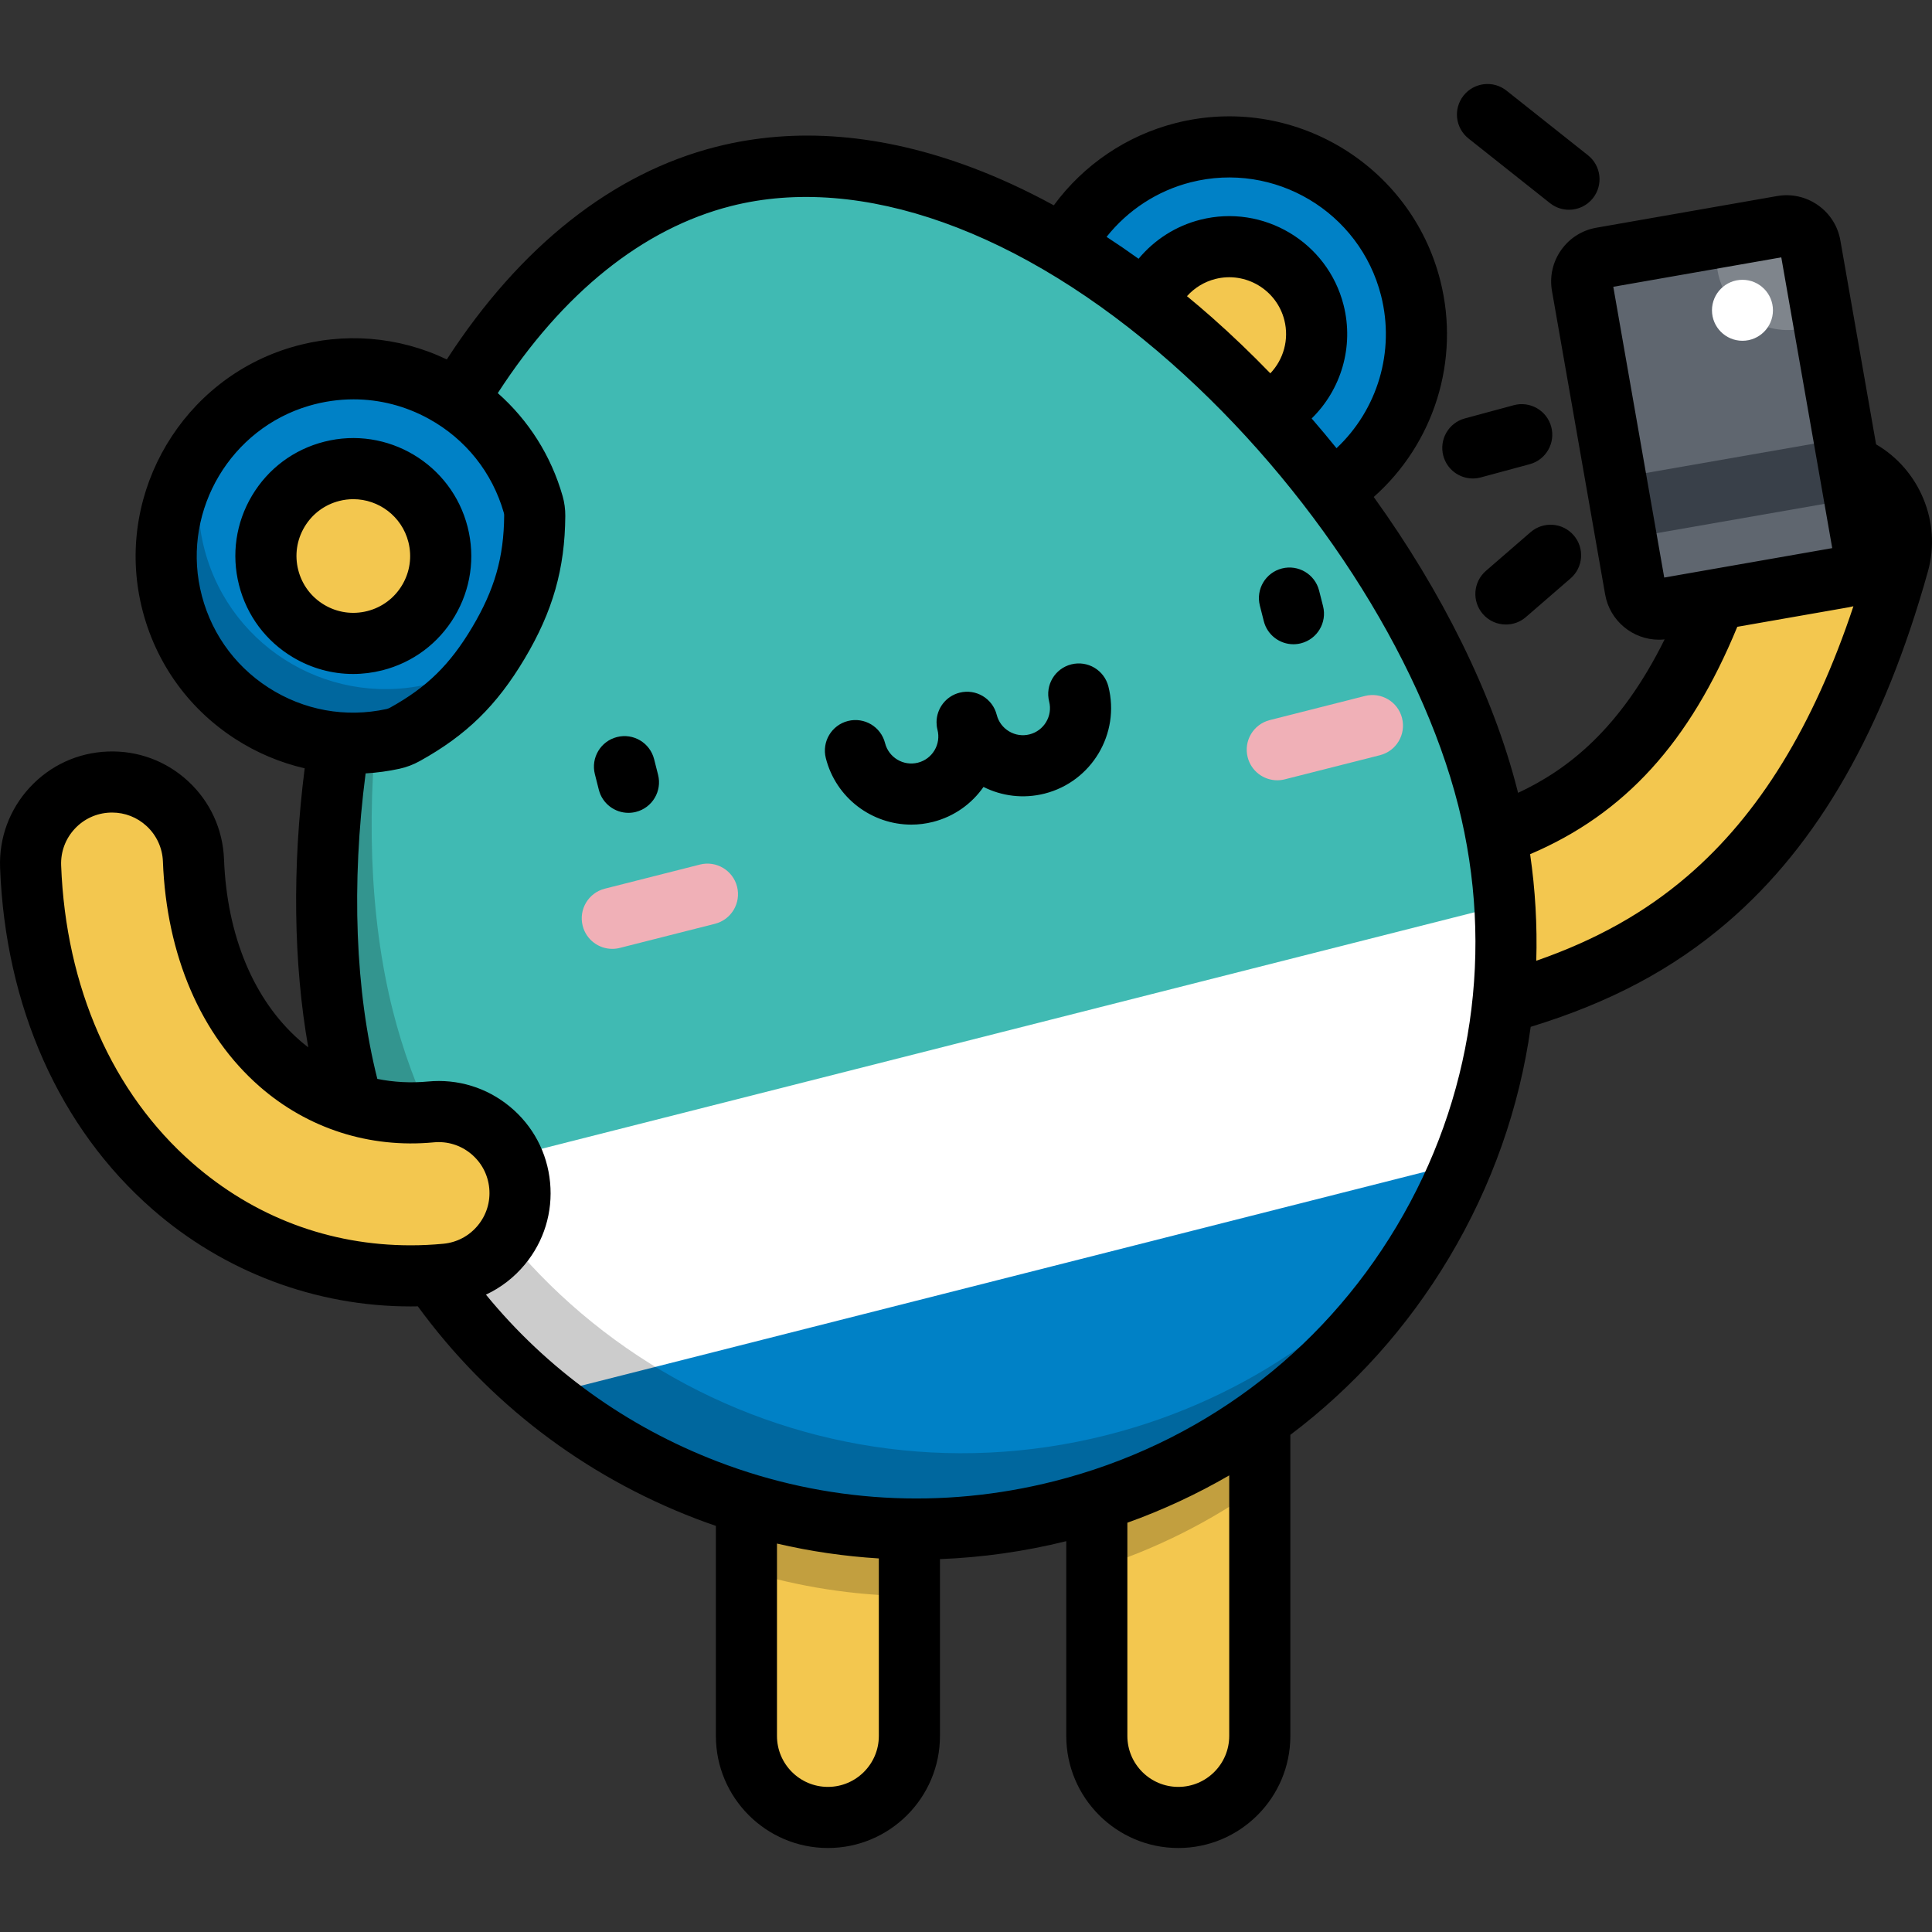 <?xml version="1.0" encoding="iso-8859-1"?>
<!-- Generator: Adobe Illustrator 19.0.0, SVG Export Plug-In . SVG Version: 6.00 Build 0)  -->
<svg xmlns="http://www.w3.org/2000/svg" xmlns:xlink="http://www.w3.org/1999/xlink" version="1.1" id="Capa_1" x="0px" y="0px" viewBox="0 0 511.999 511.999" style="enable-background:new 0 0 511.999 511.999;" xml:space="preserve">
<rect x="0" y="0" width="511.999" height="511.999" fill="#333333" stroke="none"/>
<path style="fill:#F3C74F;" d="M379.65,269.802c-9.902,0-18.826-6.852-21.061-16.919c-2.585-11.643,4.758-23.176,16.401-25.761  c35.886-7.966,67.169-20.197,86.535-89.482c3.211-11.486,15.127-18.195,26.611-14.984c11.486,3.211,18.195,15.125,14.984,26.61  c-11.274,40.337-27.833,69.456-50.621,89.018c-21.978,18.867-46.783,26.259-68.148,31.001  C382.775,269.634,381.2,269.802,379.65,269.802z"/>
<circle style="fill:#0081C6;" cx="325.768" cy="88.531" r="49.597"/>
<g>
	<circle style="fill:#F3C74F;" cx="325.768" cy="88.531" r="23.156"/>
	<path style="fill:#F3C74F;" d="M312.259,481.642c-11.927,0-21.594-9.668-21.594-21.594v-89.33c0-11.926,9.668-21.594,21.594-21.594   s21.594,9.668,21.594,21.594v89.33C333.853,471.974,324.186,481.642,312.259,481.642z"/>
</g>
<path style="opacity:0.2;enable-background:new    ;" d="M312.259,349.122c-11.927,0-21.594,9.668-21.594,21.594v44.813  c15.802-5.043,30.296-12.405,43.189-21.618v-23.195C333.853,358.791,324.186,349.122,312.259,349.122z"/>
<path style="fill:#F3C74F;" d="M219.404,481.642c-11.927,0-21.594-9.668-21.594-21.594v-81.772c0-11.927,9.668-21.594,21.594-21.594  c11.927,0,21.594,9.668,21.594,21.594v81.772C240.998,471.974,231.33,481.642,219.404,481.642z"/>
<path style="opacity:0.2;enable-background:new    ;" d="M219.404,356.68c-11.927,0-21.594,9.668-21.594,21.594v38.036  c13.841,4.202,28.364,6.499,43.189,6.681v-44.717C240.998,366.349,231.33,356.68,219.404,356.68z"/>
<path style="fill:#40BAB3;" d="M394.293,211.465C373.206,128.286,273.481,26.039,191.77,46.754  C110.059,67.47,71.094,204.879,92.182,288.058s105.813,133.463,189.239,112.313C364.846,379.22,415.381,294.644,394.293,211.465z"/>
<g>
	<path style="fill:#F0B0B7;" d="M162.259,251.459c-3.618,0-6.913-2.442-7.843-6.11c-1.1-4.335,1.523-8.74,5.86-9.839l25.217-6.393   c4.332-1.097,8.741,1.525,9.838,5.86c1.1,4.335-1.523,8.74-5.86,9.839l-25.217,6.393   C163.588,251.378,162.919,251.459,162.259,251.459z"/>
	<path style="fill:#F0B0B7;" d="M338.485,206.781c-3.618,0-6.913-2.442-7.843-6.11c-1.099-4.335,1.523-8.74,5.86-9.839l25.218-6.393   c4.334-1.096,8.741,1.525,9.838,5.86c1.1,4.335-1.523,8.74-5.86,9.839l-25.219,6.393   C339.814,206.7,339.144,206.781,338.485,206.781z"/>
</g>
<path style="fill:#FFFFFF;" d="M101.729,315.036c30.756,66.686,105.73,104.087,179.692,85.335  c73.961-18.751,122.062-87.354,117.331-160.639L101.729,315.036z"/>
<path style="fill:#0081C6;" d="M144.06,369.749c36.947,30.318,87.383,43.292,137.361,30.622  c49.978-12.67,88.141-48.107,106.18-92.365L144.06,369.749z"/>
<path style="opacity:0.2;enable-background:new    ;" d="M293.378,380.291c-83.425,21.151-168.15-29.133-189.239-112.312  c-12.695-50.076-3.617-119.799,23.443-171.89c-36.166,52.945-49.813,135.119-35.399,191.969  c21.088,83.179,105.813,133.463,189.239,112.313c45.868-11.628,81.787-42.434,101.333-81.635  C362.062,348.22,331.081,370.733,293.378,380.291z"/>
<path style="fill:#0081C6;" d="M141.311,133.687c0.277,0.971,0.407,1.987,0.399,2.996c-0.094,13.296-3.374,23.213-9.631,33.721  c-6.23,10.461-13.055,17.718-24.743,24.195c-0.998,0.553-2.075,0.973-3.189,1.216c-26.624,5.793-53.244-11.063-59.029-38.164  c-5.37-25.157,9.785-50.608,34.462-57.872C106.227,91.938,133.798,107.404,141.311,133.687z"/>
<circle style="fill:#F3C74F;" cx="93.63" cy="147.348" r="23.156"/>
<path style="opacity:0.2;enable-background:new    ;" d="M115.87,180.27c-0.998,0.553-2.075,0.973-3.189,1.216  c-26.625,5.793-53.243-11.063-59.029-38.164c-2.068-9.683-1.083-19.404,2.303-28.119c-9.669,11.395-14.141,26.974-10.837,42.45  c5.786,27.101,32.405,43.956,59.029,38.164c1.115-0.243,2.192-0.662,3.189-1.216c11.688-6.477,18.513-13.734,24.743-24.195  c1.467-2.464,2.765-4.897,3.902-7.347C130.839,169.956,124.764,175.34,115.87,180.27z"/>
<path style="fill:#F3C74F;" d="M108.828,338.119c-23.29,0-45.426-8.278-63.152-23.791c-22.907-20.044-36.248-50.115-37.564-84.672  c-0.455-11.918,8.839-21.947,20.756-22.401c11.934-0.457,21.946,8.839,22.401,20.756c0.861,22.564,8.975,41.676,22.848,53.815  c11.076,9.692,25.301,14.248,40.056,12.849c11.888-1.134,22.415,7.576,23.546,19.449c1.132,11.873-7.577,22.414-19.449,23.545  C115.107,337.969,111.956,338.119,108.828,338.119z"/>
<path style="fill:#5F666F;" d="M488.643,152.94l-47.895,8.39c-3.473,0.609-6.783-1.714-7.391-5.187l-14.09-80.431  c-0.609-3.473,1.715-6.783,5.188-7.391l47.895-8.39c3.473-0.609,6.783,1.714,7.391,5.187l14.09,80.431  C494.439,149.023,492.117,152.331,488.643,152.94z"/>
<circle style="fill:#FFFFFF;" cx="461.769" cy="82.23" r="8.079"/>
<rect x="451.717" y="98.638" transform="matrix(-0.172 -0.985 0.985 -0.172 411.738 604.568)" style="fill:#394049;" width="16.196" height="61.394"/>
<path style="opacity:0.2;enable-background:new    ;" d="M492.992,146.743l-47.895,8.39c-3.473,0.609-6.783-1.714-7.391-5.187  l-14.09-80.43c-0.056-0.32-0.079-0.637-0.086-0.952c-2.948,0.985-4.816,3.995-4.263,7.149l14.09,80.431  c0.609,3.473,3.917,5.796,7.391,5.188l47.895-8.39c3.154-0.553,5.351-3.332,5.274-6.439  C493.618,146.601,493.312,146.687,492.992,146.743z"/>
<path style="opacity:0.2;fill:#FFFFFF;enable-background:new    ;" d="M472.348,59.931l-16.559,2.901  c-0.89,2.809-1.147,5.864-0.604,8.967c1.805,10.304,11.621,17.193,21.925,15.388c2.216-0.388,4.259-1.165,6.106-2.219l-3.478-19.851  C479.131,61.645,475.823,59.323,472.348,59.931z"/>
<path d="M393.781,151.286c-3.381,2.927-3.748,8.042-0.821,11.422c1.601,1.85,3.857,2.796,6.125,2.796  c1.879,0,3.766-0.65,5.298-1.977l11.836-10.25c3.381-2.927,3.748-8.042,0.821-11.422c-2.929-3.382-8.043-3.749-11.423-0.821  L393.781,151.286z M389.169,36.701l21.594,17.133c1.489,1.181,3.264,1.755,5.027,1.755c2.386,0,4.75-1.051,6.349-3.065  c2.78-3.504,2.193-8.597-1.311-11.377l-21.594-17.133c-3.505-2.779-8.597-2.192-11.376,1.311  C385.078,28.827,385.665,33.92,389.169,36.701z M382.497,120.813c0.974,3.611,4.243,5.988,7.812,5.988  c0.699,0,1.41-0.092,2.116-0.282l12.957-3.499c4.318-1.166,6.872-5.611,5.706-9.929c-1.165-4.319-5.618-6.873-9.928-5.706  l-12.957,3.499C383.885,112.05,381.33,116.495,382.497,120.813z M497.183,117.758l-9.466-54.036  c-0.667-3.81-2.779-7.133-5.946-9.356c-3.168-2.223-7.014-3.076-10.82-2.411l-47.894,8.39c-3.81,0.667-7.133,2.779-9.356,5.945  c-2.223,3.167-3.079,7.009-2.411,10.82l14.091,80.433c1.232,7.024,7.36,11.983,14.258,11.983c0.497,0,0.999-0.035,1.503-0.087  c-11.73,23.698-25.612,34.503-38.845,40.677c-0.053-0.214-0.1-0.428-0.154-0.641c-6.434-25.379-19.973-52.607-38.087-77.773  c15.961-14.146,22.998-36.208,17.638-57.349c-7.817-30.838-39.269-49.567-70.104-41.747c-13.029,3.303-24.446,11.088-32.321,21.806  c-7.194-3.92-14.388-7.261-21.493-9.936c-24.019-9.046-46.897-10.92-67.995-5.571c-27.377,6.94-51.929,26.362-71.373,56.345  c-12.845-6.131-27.316-7.299-41.112-3.237c-28.739,8.458-46.351,38.034-40.096,67.331c3.233,15.143,12.162,28.096,25.139,36.472  c5.735,3.701,11.954,6.309,18.406,7.793c-3.328,26.05-2.988,51.637,0.943,73.945c-0.759-0.584-1.508-1.186-2.237-1.823  c-12.179-10.657-19.314-27.714-20.088-48.029c-0.301-7.926-3.669-15.26-9.481-20.648c-5.817-5.393-13.384-8.194-21.319-7.892  c-7.926,0.302-15.26,3.672-20.65,9.49s-8.193,13.386-7.891,21.311c1.403,36.807,15.724,68.933,40.323,90.458  c19.008,16.634,43.331,25.795,68.486,25.795c0.631,0,1.264-0.012,1.897-0.023c18.596,25.456,43.964,44.87,73.646,56.251  c1.772,0.679,3.553,1.316,5.34,1.933v55.67c0,16.373,13.32,29.692,29.692,29.692s29.692-13.319,29.692-29.692v-46.869  c11.193-0.43,22.395-2.012,33.471-4.758v51.628c0,16.373,13.32,29.692,29.692,29.692c16.372,0,29.692-13.319,29.692-29.692V380.25  c16.718-12.596,31.001-28.427,42.049-46.919c11.407-19.092,18.67-39.851,21.651-61.211c20.993-6.419,37.668-15.287,52.12-27.694  c24.042-20.639,41.426-51.054,53.146-92.983C514.584,138.33,508.641,124.419,497.183,117.758z M315.568,48.305  c22.186-5.623,44.802,7.848,50.426,30.028c3.754,14.813-0.95,30.251-11.803,40.445c-2.148-2.663-4.346-5.29-6.589-7.881  c7.786-7.61,11.262-18.996,8.461-30.047c-4.235-16.703-21.267-26.85-37.976-22.615c-6.493,1.647-12.182,5.32-16.354,10.344  c-2.813-2.022-5.642-3.955-8.478-5.806C298.872,55.694,306.7,50.553,315.568,48.305z M336.65,98.936  c-5.007-5.169-10.187-10.142-15.524-14.857c-2.17-1.916-4.361-3.774-6.564-5.591c1.972-2.199,4.566-3.808,7.505-4.553  c8.041-2.041,16.256,2.846,18.297,10.895C341.669,89.981,340.142,95.278,336.65,98.936z M71.119,182.207  c-9.334-6.024-15.755-15.345-18.082-26.246c-4.498-21.065,8.166-42.33,28.829-48.412c3.903-1.149,7.881-1.718,11.831-1.718  c6.903,0,13.724,1.736,19.93,5.151c9.772,5.377,16.838,14.232,19.897,24.931c0.059,0.207,0.09,0.457,0.087,0.714  c-0.078,11.052-2.538,19.637-8.492,29.634c-5.9,9.907-11.987,15.866-21.711,21.257c-0.333,0.184-0.673,0.317-0.985,0.385  C91.582,190.264,80.465,188.238,71.119,182.207z M117.5,329.606c-2.882,0.275-5.8,0.415-8.672,0.415  c-21.538,0-41.532-7.534-57.821-21.788c-21.212-18.561-33.574-46.577-34.805-78.887c-0.137-3.602,1.137-7.043,3.587-9.687  c2.45-2.644,5.783-4.176,9.387-4.313c0.177-0.006,0.354-0.011,0.53-0.011c3.413,0,6.648,1.265,9.159,3.594  c2.641,2.45,4.171,5.783,4.309,9.389c0.946,24.813,10.04,45.981,25.608,59.601c12.759,11.166,29.159,16.426,46.157,14.817  c3.594-0.347,7.102,0.732,9.878,3.027c2.777,2.295,4.495,5.537,4.837,9.128c0.341,3.589-0.735,7.096-3.031,9.875  C124.33,327.545,121.089,329.264,117.5,329.606z M232.9,460.048c0,7.442-6.054,13.496-13.496,13.496  c-7.442,0-13.496-6.054-13.496-13.496v-50.989c8.896,2.076,17.919,3.385,26.993,3.942V460.048z M325.755,460.048  c0,7.442-6.054,13.496-13.496,13.496s-13.496-6.054-13.496-13.496v-56.513c9.431-3.381,18.452-7.586,26.993-12.542V460.048z   M370.098,325.025c-20.212,33.827-52.411,57.797-90.668,67.496c-29.815,7.559-60.68,5.761-89.262-5.199  c-24.19-9.275-45.199-24.459-61.388-44.232c3.951-1.84,7.475-4.551,10.332-8.01c5.052-6.114,7.419-13.831,6.666-21.726  c-0.751-7.896-4.532-15.025-10.642-20.075c-6.113-5.053-13.829-7.42-21.729-6.666c-4.569,0.431-9.075,0.184-13.411-0.693  c-5.856-23.202-6.922-51.707-3.104-80.962c2.992-0.176,5.991-0.58,8.976-1.229c1.861-0.405,3.675-1.094,5.393-2.046  c12.315-6.826,20.362-14.687,27.775-27.134c7.452-12.512,10.674-23.818,10.773-37.814c0.012-1.807-0.228-3.58-0.71-5.272  c-0.001,0-0.001,0-0.001-0.001c-3.062-10.711-9.021-20.079-17.178-27.282c17.193-26.561,38.465-43.65,61.842-49.576  c34.335-8.706,76.848,6.463,116.645,41.615c36.813,32.514,65.949,77.437,76.04,117.237  C396.11,251.583,390.305,291.206,370.098,325.025z M441.038,153.059l-13.499-77.056l44.521-7.8l13.499,77.056L441.038,153.059z   M447.224,232.139c-11.266,9.671-24.199,16.94-40.096,22.472c0.277-9.383-0.26-18.825-1.63-28.238  c25.08-10.689,42.293-29.619,54.902-60.263l29.64-5.192c0.384-0.067,0.76-0.16,1.134-0.256  C480.599,192.419,466.155,215.888,447.224,232.139z M283.894,176.066c-4.335,1.099-6.958,5.504-5.859,9.839  c0.971,3.83-1.356,7.737-5.187,8.708c-1.851,0.472-3.78,0.19-5.427-0.789c-1.644-0.979-2.809-2.541-3.28-4.397  c-1.098-4.335-5.501-6.957-9.839-5.86c-3.666,0.93-6.107,4.224-6.109,7.841c0,0.66,0.081,1.33,0.25,2  c0.471,1.855,0.19,3.783-0.789,5.428c-0.979,1.644-2.542,2.81-4.396,3.28c-3.832,0.971-7.738-1.356-8.709-5.186  c-1.098-4.336-5.499-6.957-9.839-5.86c-4.335,1.099-6.958,5.504-5.859,9.839c2.68,10.568,12.213,17.624,22.65,17.623  c1.894,0,3.819-0.232,5.738-0.718c5.649-1.433,10.296-4.825,13.397-9.267c4.84,2.428,10.54,3.197,16.195,1.764  c12.486-3.167,20.07-15.901,16.903-28.388C292.636,177.59,288.237,174.968,283.894,176.066z M173.345,201.183  c-1.1-4.336-5.504-6.959-9.841-5.857c-4.335,1.099-6.957,5.505-5.857,9.841l1.049,4.135c0.93,3.668,4.226,6.109,7.843,6.109  c0.659,0,1.329-0.081,1.999-0.25c4.335-1.1,6.957-5.505,5.857-9.841L173.345,201.183z M349.574,156.507  c-1.099-4.335-5.509-6.957-9.839-5.86c-4.336,1.099-6.959,5.504-5.861,9.839l1.048,4.135c0.93,3.668,4.226,6.11,7.844,6.11  c0.659,0,1.328-0.081,1.996-0.25c4.336-1.099,6.959-5.504,5.861-9.839L349.574,156.507z M120.485,163.337  c4.271-7.173,5.494-15.579,3.442-23.672c-4.235-16.704-21.273-26.851-37.975-22.615c-8.092,2.051-14.901,7.132-19.172,14.304  c-4.271,7.173-5.494,15.579-3.442,23.671c2.051,8.092,7.132,14.901,14.304,19.172c4.901,2.918,10.377,4.414,15.937,4.414  c2.577,0,5.173-0.322,7.735-0.971C109.405,175.59,116.213,170.51,120.485,163.337z M85.927,160.284  c-3.455-2.058-5.903-5.338-6.892-9.237c-0.988-3.899-0.399-7.949,1.658-11.405c2.058-3.456,5.338-5.903,9.237-6.892  c1.237-0.313,2.477-0.463,3.699-0.463c6.726,0,12.871,4.548,14.599,11.359c0.988,3.899,0.399,7.949-1.658,11.405  c-2.058,3.456-5.338,5.903-9.237,6.892C93.432,162.931,89.384,162.342,85.927,160.284z"/>
<g>
</g>
<g>
</g>
<g>
</g>
<g>
</g>
<g>
</g>
<g>
</g>
<g>
</g>
<g>
</g>
<g>
</g>
<g>
</g>
<g>
</g>
<g>
</g>
<g>
</g>
<g>
</g>
<g>
</g>
</svg>
